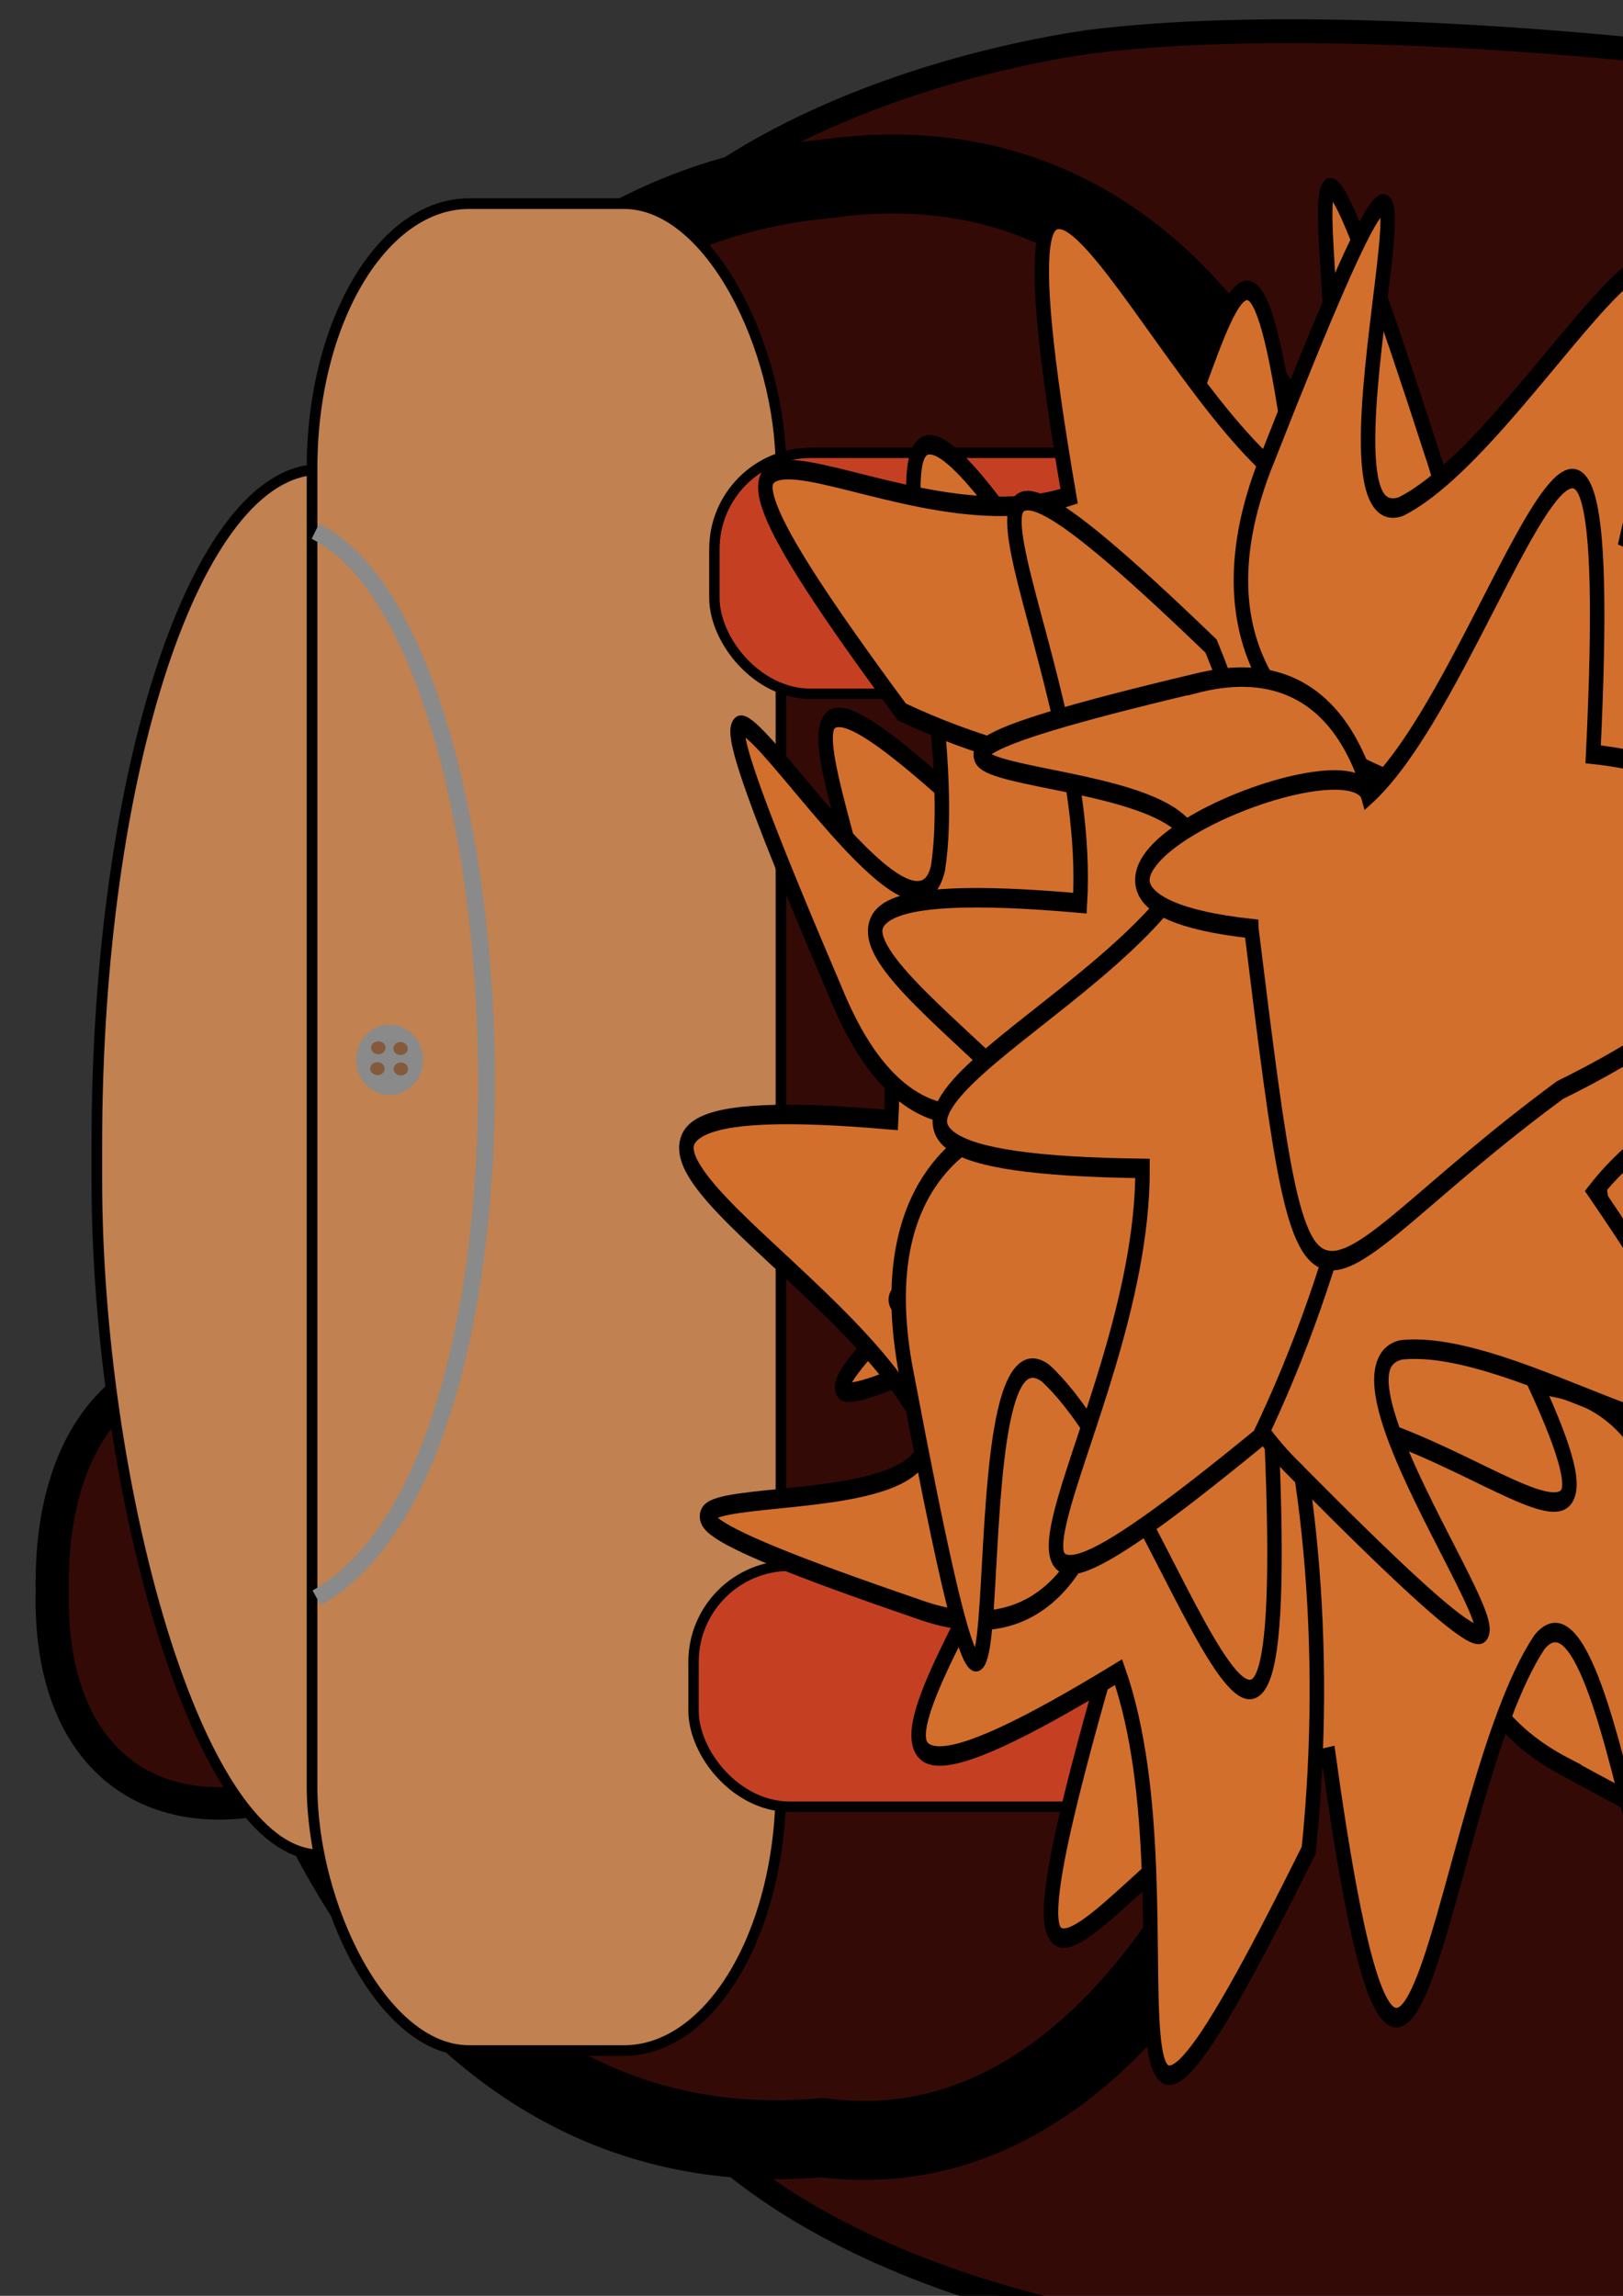 <?xml version="1.0" encoding="UTF-8" standalone="no"?>
<!-- Created with Inkscape (http://www.inkscape.org/) -->

<svg
   xmlns:dc="http://purl.org/dc/elements/1.1/"
   xmlns:cc="http://creativecommons.org/ns#"
   xmlns:rdf="http://www.w3.org/1999/02/22-rdf-syntax-ns#"
   xmlns:svg="http://www.w3.org/2000/svg"
   xmlns="http://www.w3.org/2000/svg"
   xmlns:xlink="http://www.w3.org/1999/xlink"
   xmlns:sodipodi="http://sodipodi.sourceforge.net/DTD/sodipodi-0.dtd"
   xmlns:inkscape="http://www.inkscape.org/namespaces/inkscape"
   width="210mm"
   height="297mm"
   viewBox="0 0 210 297"
   version="1.1"
   id="svg8"
   inkscape:version="0.92.3 (2405546, 2018-03-11)"
   sodipodi:docname="pg_grunt_art_v7.svg"
   inkscape:export-filename="C:\Users\yunau\Desktop\School Work Fall 2018\VectorArtPieces\project wrok\foundation images\grunt right.png"
   inkscape:export-xdpi="10.778454"
   inkscape:export-ydpi="10.778454">
  <rect x="0" y="0" width="210" height="297" fill="#333333" stroke="none"/>
  <defs
     id="defs2">
    <radialGradient
       inkscape:collect="always"
       xlink:href="#linearGradient914"
       id="radialGradient1141"
       cx="74.777"
       cy="294.867"
       fx="74.777"
       fy="294.867"
       r="11.422"
       gradientTransform="matrix(-1.649,-0.128,0.023,-0.296,176.563,397.156)"
       gradientUnits="userSpaceOnUse" />
    <linearGradient
       inkscape:collect="always"
       id="linearGradient914">
      <stop
         style="stop-color:#ffffff;stop-opacity:1;"
         offset="0"
         id="stop910" />
      <stop
         style="stop-color:#000000;stop-opacity:0"
         offset="1"
         id="stop912" />
    </linearGradient>
    <linearGradient
       inkscape:collect="always"
       xlink:href="#linearGradient914"
       id="linearGradient916"
       gradientUnits="userSpaceOnUse"
       gradientTransform="matrix(1.294,-1.044283e-8,0,1.134,-52.443,-596.157)"
       x1="23.026"
       y1="276.227"
       x2="21.314"
       y2="275.803" />
    <radialGradient
       inkscape:collect="always"
       xlink:href="#linearGradient936"
       id="radialGradient994"
       gradientUnits="userSpaceOnUse"
       gradientTransform="matrix(-1.833,-0.293,0.212,-1.393,-63.126,665.25)"
       cx="-5.431"
       cy="278.85"
       fx="-5.431"
       fy="278.85"
       r="1.328" />
    <linearGradient
       inkscape:collect="always"
       id="linearGradient936">
      <stop
         style="stop-color:#ffffff;stop-opacity:1;"
         offset="0"
         id="stop932" />
      <stop
         style="stop-color:#ffffff;stop-opacity:0;"
         offset="1"
         id="stop934" />
    </linearGradient>
    <radialGradient
       inkscape:collect="always"
       xlink:href="#linearGradient936"
       id="radialGradient938-2"
       cx="-5.431"
       cy="278.85"
       fx="-5.431"
       fy="278.85"
       r="1.328"
       gradientTransform="matrix(-1.833,0.293,0.212,1.393,-54.266,-103.177)"
       gradientUnits="userSpaceOnUse" />
    <linearGradient
       inkscape:collect="always"
       xlink:href="#linearGradient914"
       id="linearGradient1899"
       gradientUnits="userSpaceOnUse"
       gradientTransform="matrix(1.294,-1.044283e-8,0,1.134,18.319,-38.964)"
       x1="23.026"
       y1="276.227"
       x2="21.314"
       y2="275.803" />
  </defs>
  <sodipodi:namedview
     id="base"
     pagecolor="#ffffff"
     bordercolor="#666666"
     borderopacity="1.0"
     inkscape:pageopacity="0.0"
     inkscape:pageshadow="2"
     inkscape:zoom="0.35"
     inkscape:cx="778.92983"
     inkscape:cy="362.15227"
     inkscape:document-units="mm"
     inkscape:current-layer="g1946"
     showgrid="false"
     inkscape:window-width="1600"
     inkscape:window-height="877"
     inkscape:window-x="-8"
     inkscape:window-y="-8"
     inkscape:window-maximized="1"
     showguides="false" />
  <g
     inkscape:groupmode="layer"
     id="layer3"
     inkscape:label="image reference"
     style="display:inline" />
  <g
     inkscape:groupmode="layer"
     id="layer12"
     inkscape:label="Feet"
     style="display:inline">
    <g
       style="display:inline"
       id="g6182-2"
       transform="matrix(16.223,0,0,-15.825,259.261,4801.732)"
       inkscape:export-filename="C:\Users\yunau\Desktop\School Work Fall 2018\VectorArtPieces\project wrok\foundation images\grunt left.png"
       inkscape:export-xdpi="10.778454"
       inkscape:export-ydpi="10.778454">
      <g
         id="g1931"
         transform="translate(-17.959,12.229)" />
      <g
         id="g1946"
         transform="matrix(1,0,0,-1,0,587.53)">
        <g
           id="g920"
           transform="matrix(1,0,0,-1,0,587.263)"
           inkscape:export-filename="C:\Users\yunau\Desktop\School Work Fall 2018\VectorArtPieces\project wrok\foundation images\grunt left.png"
           inkscape:export-xdpi="10.778454"
           inkscape:export-ydpi="10.778454">
          <path
             inkscape:export-ydpi="10.778454"
             inkscape:export-xdpi="10.778454"
             inkscape:export-filename="C:\Users\yunau\Desktop\School Work Fall 2018\VectorArtPieces\project wrok\foundation images\grunt right.png"
             transform="translate(-17.959,12.229)"
             sodipodi:nodetypes="sssss"
             inkscape:connector-curvature="0"
             id="path6158-1"
             d="m 8.799,278.045 c 0.269,1.508 -0.925,1.422 -2.813,1.607 -2.136,0.21 -3.815,-0.873 -3.576,-1.688 0.352,-1.198 1.67,-1.465 3.616,-1.326 1.985,0.142 2.62,0.552 2.772,1.406 z"
             style="display:inline;stroke-width:0.265" />
          <path
             inkscape:export-ydpi="10.778454"
             inkscape:export-xdpi="10.778454"
             inkscape:export-filename="C:\Users\yunau\Desktop\School Work Fall 2018\VectorArtPieces\project wrok\foundation images\grunt right.png"
             transform="matrix(0.989,0.148,-0.141,0.99,-17.959,12.229)"
             sodipodi:open="true"
             style="display:inline;opacity:0.6;fill:url(#linearGradient1899);fill-opacity:1;stroke-width:0.32"
             d="m 48,274.074 a 1.456,1.185 0 0 1 -1.48,1.157 1.456,1.185 0 0 1 -1.431,-1.198 1.456,1.185 0 0 1 1.464,-1.171 1.456,1.185 0 0 1 1.447,1.185"
             sodipodi:end="0"
             sodipodi:start="0.022795093"
             sodipodi:ry="1.1846629"
             sodipodi:rx="1.4555119"
             sodipodi:cy="274.04721"
             sodipodi:cx="46.545055"
             sodipodi:type="arc"
             id="path6160-5" />
          <path
             inkscape:export-ydpi="10.778454"
             inkscape:export-xdpi="10.778454"
             inkscape:export-filename="C:\Users\yunau\Desktop\School Work Fall 2018\VectorArtPieces\project wrok\foundation images\grunt right.png"
             transform="translate(-17.959,12.229)"
             sodipodi:nodetypes="cscsc"
             inkscape:connector-curvature="0"
             id="path6162-2"
             d="m 6.418,277.968 c -0.097,1.205 -0.26,1.464 -2.174,1.845 -1.173,0.233 -1.871,-0.539 -1.849,-1.883 -0.032,-1.368 0.781,-1.986 1.896,-1.653 1.835,0.548 2.21,0.519 2.118,1.888"
             style="display:inline;fill:#340a07;fill-opacity:1;stroke:#000000;stroke-width:0.265;stroke-opacity:1" />
          <path
             inkscape:export-ydpi="10.778454"
             inkscape:export-xdpi="10.778454"
             inkscape:export-filename="C:\Users\yunau\Desktop\School Work Fall 2018\VectorArtPieces\project wrok\foundation images\grunt right.png"
             transform="translate(-17.959,12.229)"
             sodipodi:nodetypes="cscsc"
             inkscape:connector-curvature="0"
             id="path6164-8"
             d="m 6.239,278.28 c -0.127,0.892 -0.366,1.004 -1.525,1.301 -0.697,0.179 -1.206,-0.834 -1.106,-1.645 0.1,-0.811 0.827,-1.633 1.47,-1.304 0.932,0.476 1.288,0.319 1.172,1.596"
             style="display:inline;opacity:0.2;fill:url(#radialGradient994);fill-opacity:1;stroke:none;stroke-width:0.265;stroke-opacity:1" />
          <g
             id="g1925"
             transform="translate(-16.095,12.96)">
            <path
               inkscape:export-ydpi="10.778454"
               inkscape:export-xdpi="10.778454"
               inkscape:export-filename="C:\Users\yunau\Desktop\School Work Fall 2018\VectorArtPieces\project wrok\foundation images\grunt right.png"
               sodipodi:nodetypes="sssss"
               inkscape:connector-curvature="0"
               id="path6158-1-1"
               d="m 17.659,284.029 c 0.269,-1.508 -0.925,-1.422 -2.813,-1.607 -2.136,-0.21 -3.815,0.873 -3.576,1.688 0.352,1.198 1.67,1.465 3.616,1.326 1.985,-0.142 2.62,-0.552 2.772,-1.406 z"
               style="stroke-width:0.265" />
            <path
               inkscape:export-ydpi="10.778454"
               inkscape:export-xdpi="10.778454"
               inkscape:export-filename="C:\Users\yunau\Desktop\School Work Fall 2018\VectorArtPieces\project wrok\foundation images\grunt right.png"
               transform="matrix(0.989,-0.148,-0.141,-0.99,0,0)"
               sodipodi:open="true"
               style="opacity:0.6;fill:url(#linearGradient916);fill-opacity:1;stroke-width:0.32"
               d="m -22.762,-283.118 a 1.456,1.185 0 0 1 -1.48,1.157 1.456,1.185 0 0 1 -1.431,-1.198 1.456,1.185 0 0 1 1.464,-1.171 1.456,1.185 0 0 1 1.447,1.185"
               sodipodi:end="0"
               sodipodi:start="0.022795093"
               sodipodi:ry="1.1846629"
               sodipodi:rx="1.4555119"
               sodipodi:cy="-283.14536"
               sodipodi:cx="-24.216883"
               sodipodi:type="arc"
               id="path6160-5-5" />
            <path
               inkscape:export-ydpi="10.778454"
               inkscape:export-xdpi="10.778454"
               inkscape:export-filename="C:\Users\yunau\Desktop\School Work Fall 2018\VectorArtPieces\project wrok\foundation images\grunt right.png"
               sodipodi:nodetypes="cscsc"
               inkscape:connector-curvature="0"
               id="path6162-2-9"
               d="m 15.278,284.106 c -0.097,-1.205 -0.26,-1.464 -2.174,-1.845 -1.173,-0.233 -1.871,0.539 -1.849,1.883 -0.032,1.368 0.781,1.986 1.896,1.653 1.835,-0.548 2.21,-0.519 2.118,-1.888"
               style="fill:#340a07;fill-opacity:1;stroke:#000000;stroke-width:0.265;stroke-opacity:1" />
            <path
               inkscape:export-ydpi="10.778454"
               inkscape:export-xdpi="10.778454"
               inkscape:export-filename="C:\Users\yunau\Desktop\School Work Fall 2018\VectorArtPieces\project wrok\foundation images\grunt right.png"
               sodipodi:nodetypes="cscsc"
               inkscape:connector-curvature="0"
               id="path6164-8-4"
               d="m 15.099,283.794 c -0.127,-0.892 -0.366,-1.004 -1.525,-1.301 -0.697,-0.179 -1.206,0.834 -1.106,1.645 0.1,0.811 0.827,1.633 1.47,1.304 0.932,-0.476 1.288,-0.319 1.172,-1.596"
               style="opacity:0.2;fill:url(#radialGradient938-2);fill-opacity:1;stroke:none;stroke-width:0.265;stroke-opacity:1" />
          </g>
        </g>
      </g>
    </g>
  </g>
  <g
     inkscape:groupmode="layer"
     id="layer8"
     inkscape:label="Right Hand">
    <g
       id="g1600"
       inkscape:export-filename="C:\Users\yunau\Desktop\School Work Fall 2018\VectorArtPieces\project wrok\foundation images\grunt left.png"
       inkscape:export-xdpi="10.778454"
       inkscape:export-ydpi="10.778454">
      <path
         sodipodi:nodetypes="ccccc"
         inkscape:connector-curvature="0"
         id="path4816"
         d="m 436.633,172.882 c 6.48,-7.13 15.485,-15.744 18.588,-20.048 5.591,-5.469 7.694,-9.37 14.364,-12.926 2.361,-1.56 7.954,-2.592 9.845,-3.214 3.482,1.562 8.482,9.288 8.748,14.792"
         style="fill:#987b67;fill-opacity:1;stroke:#000000;stroke-width:2.479px;stroke-linecap:butt;stroke-linejoin:miter;stroke-opacity:1" />
      <path
         sodipodi:nodetypes="ccc"
         inkscape:connector-curvature="0"
         id="path1116"
         d="m 457.598,193.475 c 6.934,3.757 36.631,-1.475 57.407,-15.013 11.807,-21.642 -3.397,-12.052 -9.459,-20.151"
         style="fill:#987b67;fill-opacity:1;stroke:#000000;stroke-width:1.286;stroke-linecap:butt;stroke-linejoin:miter;stroke-opacity:1" />
      <path
         sodipodi:nodetypes="cccccccc"
         inkscape:connector-curvature="0"
         id="path1150"
         d="m 460.338,159.823 c -3.673,2.568 -10.451,2.499 -9.712,6.523 2.183,5.576 5.09,9.018 10.483,14.648 3.639,8.419 0.961,13.793 10.931,8.21 9.364,-3.03 18.751,-4.378 25.608,-13.431 11.123,-12.493 10.903,-11.071 7.897,-17.464 -4.771,-3.472 -9.759,-4.519 -22.927,-7.291 -13.228,2.516 -13.147,2.267 -22.282,8.804 z"
         style="display:inline;fill:#987b67;fill-opacity:1;stroke-width:0.273" />
    </g>
  </g>
  <g
     inkscape:groupmode="layer"
     id="layer6"
     inkscape:label="Right forearm" />
  <g
     inkscape:groupmode="layer"
     id="layer5"
     inkscape:label="Right Arm" />
  <g
     inkscape:groupmode="layer"
     id="layer7"
     inkscape:label="Left Hand">
    <g
       transform="matrix(1,0,0,-1,-7.972,302.546)"
       id="g1600-0"
       inkscape:export-filename="C:\Users\yunau\Desktop\School Work Fall 2018\VectorArtPieces\project wrok\foundation images\grunt left.png"
       inkscape:export-xdpi="10.778454"
       inkscape:export-ydpi="10.778454">
      <path
         sodipodi:nodetypes="ccccc"
         inkscape:connector-curvature="0"
         id="path4816-7"
         d="m 436.633,172.882 c 6.48,-7.13 15.485,-15.744 18.588,-20.048 5.591,-5.469 7.694,-9.37 14.364,-12.926 2.361,-1.56 7.954,-2.592 9.845,-3.214 3.482,1.562 8.482,9.288 8.748,14.792"
         style="fill:#987b67;fill-opacity:1;stroke:#000000;stroke-width:2.479px;stroke-linecap:butt;stroke-linejoin:miter;stroke-opacity:1" />
      <path
         sodipodi:nodetypes="ccc"
         inkscape:connector-curvature="0"
         id="path1116-6"
         d="m 457.598,193.475 c 16.313,-8.279 36.631,-1.475 57.407,-15.013 11.807,-21.642 -3.397,-12.052 -9.459,-20.151"
         style="fill:#987b67;fill-opacity:1;stroke:#000000;stroke-width:1.286;stroke-linecap:butt;stroke-linejoin:miter;stroke-opacity:1" />
      <path
         sodipodi:nodetypes="cccccccc"
         inkscape:connector-curvature="0"
         id="path1150-5"
         d="m 460.338,159.823 c -3.673,2.568 -10.451,2.499 -9.712,6.523 2.183,5.576 5.09,9.018 10.483,14.648 3.639,8.419 2.431,6.309 12.802,5.671 9.364,-3.03 16.88,-1.839 23.738,-10.892 11.123,-12.493 10.903,-11.071 7.897,-17.464 -4.771,-3.472 -9.759,-4.519 -22.927,-7.291 -13.228,2.516 -13.147,2.267 -22.282,8.804 z"
         style="display:inline;fill:#987b67;fill-opacity:1;stroke-width:0.273" />
    </g>
  </g>
  <g
     inkscape:groupmode="layer"
     id="layer4"
     inkscape:label="Left forearm">
    <path
       sodipodi:nodetypes="cccccc"
       inkscape:connector-curvature="0"
       id="path1307-3-6-0-0"
       d="m 296.371,25.875 c 65.087,4.409 100.609,31.515 100.609,31.515 38.665,17.423 73.496,41.951 74.167,47.896 -6.638,15.552 -23.898,44.427 -39.631,42.288 -5.847,0.358 -65.268,-30.23 -72.305,-33.395 -7.276,-2.003 -56.369,-10.168 -74.822,-34.299"
       style="display:inline;fill:#340a07;fill-opacity:1;stroke:#000000;stroke-width:3.084px;stroke-linecap:butt;stroke-linejoin:miter;stroke-opacity:1"
       inkscape:export-filename="C:\Users\yunau\Desktop\School Work Fall 2018\VectorArtPieces\project wrok\foundation images\grunt left.png"
       inkscape:export-xdpi="10.778454"
       inkscape:export-ydpi="10.778454" />
  </g>
  <g
     inkscape:groupmode="layer"
     id="layer2"
     inkscape:label="Left Arm"
     style="display:inline">
    <path
       sodipodi:nodetypes="ccccsc"
       inkscape:connector-curvature="0"
       id="path1307-3-6"
       d="M 69.436,54.663 C 76.792,20.852 119.554,8.542 140.786,5.425 183.198,0.016 273.685,11.039 313.774,27.512 c 2.984,19.828 -14.306,63.061 -17.795,64.074 -14.4,0.625 -29.483,-4.9 -58.308,-5.023 -28.826,-0.123 -62.747,-7.547 -77.762,2.851"
       style="display:inline;fill:#340a07;fill-opacity:1;stroke:#000000;stroke-width:3.084px;stroke-linecap:butt;stroke-linejoin:miter;stroke-opacity:1"
       inkscape:export-filename="C:\Users\yunau\Desktop\School Work Fall 2018\VectorArtPieces\project wrok\foundation images\grunt left.png"
       inkscape:export-xdpi="10.778454"
       inkscape:export-ydpi="10.778454" />
    <path
       sodipodi:nodetypes="cccccc"
       inkscape:connector-curvature="0"
       id="path1307-3-6-0-0-2"
       d="m 303.613,280.713 c 65.087,-4.409 100.609,-31.515 100.609,-31.515 38.665,-17.423 74.252,-40.061 74.923,-46.006 -6.638,-15.552 -28.226,-42.592 -42.941,-42.933 -5.847,-0.358 -62.714,28.986 -69.751,32.15 -7.276,2.003 -56.369,10.168 -74.822,34.299"
       style="display:inline;fill:#340a07;fill-opacity:1;stroke:#000000;stroke-width:3.084px;stroke-linecap:butt;stroke-linejoin:miter;stroke-opacity:1"
       inkscape:export-filename="C:\Users\yunau\Desktop\School Work Fall 2018\VectorArtPieces\project wrok\foundation images\grunt left.png"
       inkscape:export-xdpi="10.778454"
       inkscape:export-ydpi="10.778454" />
    <path
       sodipodi:nodetypes="ccccsc"
       inkscape:connector-curvature="0"
       id="path1307-3-6-7"
       d="m 76.678,251.925 c 7.356,33.81 50.118,46.121 71.35,49.237 42.412,5.409 132.899,-5.614 172.988,-22.087 2.984,-19.828 -14.306,-63.061 -17.795,-64.074 -14.4,-0.625 -29.483,4.9 -58.308,5.023 -28.826,0.123 -62.747,7.547 -77.762,-2.851"
       style="display:inline;fill:#340a07;fill-opacity:1;stroke:#000000;stroke-width:3.084px;stroke-linecap:butt;stroke-linejoin:miter;stroke-opacity:1"
       inkscape:export-filename="C:\Users\yunau\Desktop\School Work Fall 2018\VectorArtPieces\project wrok\foundation images\grunt left.png"
       inkscape:export-xdpi="10.778454"
       inkscape:export-ydpi="10.778454" />
  </g>
  <g
     inkscape:label="Body"
     inkscape:groupmode="layer"
     id="layer1"
     style="display:inline">
    <path
       sodipodi:nodetypes="ccc"
       inkscape:connector-curvature="0"
       id="path1307-3"
       d="M 106.814,23.144 C 217.347,7.434 195.92,288.377 106.36,276.538 -2.081,286.167 -1.332,33.249 106.814,23.144 Z"
       style="display:inline;fill:#340a07;fill-opacity:1;stroke:#000000;stroke-width:10.219;stroke-linecap:butt;stroke-linejoin:miter;stroke-miterlimit:4;stroke-dasharray:none;stroke-opacity:1"
       inkscape:export-filename="C:\Users\yunau\Desktop\School Work Fall 2018\VectorArtPieces\project wrok\foundation images\grunt left.png"
       inkscape:export-xdpi="10.778454"
       inkscape:export-ydpi="10.778454" />
  </g>
  <g
     inkscape:groupmode="layer"
     id="layer9"
     inkscape:label="Gun">
    <g
       style="display:inline"
       id="g1232"
       transform="matrix(5.933,0,0,7.781,202.335,-2186.314)"
       inkscape:export-filename="C:\Users\yunau\Desktop\School Work Fall 2018\VectorArtPieces\project wrok\foundation images\grunt left.png"
       inkscape:export-xdpi="10.778454"
       inkscape:export-ydpi="10.778454">
      <rect
         rx="2.175"
         ry="0.421"
         y="297.896"
         x="45.784"
         height="4.63"
         width="22.684"
         id="rect1118"
         style="opacity:1;fill:#000000;fill-opacity:1;stroke:#000000;stroke-width:0.159;stroke-miterlimit:4;stroke-dasharray:none;stroke-opacity:1" />
      <rect
         rx="2.175"
         ry="0.421"
         y="297.896"
         x="45.737"
         height="4.63"
         width="22.684"
         id="rect1118-8"
         style="display:inline;opacity:0.51;fill:url(#radialGradient1141);fill-opacity:1;stroke:#000000;stroke-width:0;stroke-miterlimit:4;stroke-dasharray:none;stroke-opacity:1" />
      <path
         d="m 49.482,302.299 a 8.244,0.187 0 0 1 4.129,-0.247 8.244,0.187 0 0 1 10.903,0.094 8.244,0.187 0 0 1 -4.126,0.247 8.244,0.187 0 0 1 -10.904,-0.094 l 7.515,-0.077 z"
         sodipodi:end="2.7177918"
         sodipodi:start="2.7182852"
         sodipodi:ry="0.18705496"
         sodipodi:rx="8.2438345"
         sodipodi:cy="302.22241"
         sodipodi:cx="56.997738"
         sodipodi:type="arc"
         id="path1151"
         style="opacity:0.51;fill:#f9f9f9;fill-opacity:1;stroke:#000000;stroke-width:0;stroke-miterlimit:4;stroke-dasharray:none;stroke-opacity:1" />
      <path
         d="m 49.493,298.324 a 8.244,0.187 0 0 1 4.129,-0.247 8.244,0.187 0 0 1 10.903,0.094 8.244,0.187 0 0 1 -4.126,0.247 8.244,0.187 0 0 1 -10.904,-0.094 l 7.515,-0.077 z"
         sodipodi:end="2.7177918"
         sodipodi:start="2.7182852"
         sodipodi:ry="0.18705496"
         sodipodi:rx="8.2438345"
         sodipodi:cy="298.2468"
         sodipodi:cx="57.00943"
         sodipodi:type="arc"
         id="path1151-3"
         style="display:inline;opacity:0.51;fill:#f9f9f9;fill-opacity:1;stroke:#000000;stroke-width:0;stroke-miterlimit:4;stroke-dasharray:none;stroke-opacity:1" />
      <rect
         y="298.948"
         x="46.626"
         height="0.421"
         width="2.432"
         id="rect1193"
         style="opacity:0.51;fill:#949494;fill-opacity:1;stroke:#000000;stroke-width:0;stroke-miterlimit:4;stroke-dasharray:none;stroke-opacity:1" />
      <rect
         y="300.96"
         x="46.649"
         height="0.421"
         width="2.432"
         id="rect1193-4"
         style="display:inline;opacity:0.51;fill:#949494;fill-opacity:1;stroke:#000000;stroke-width:0;stroke-miterlimit:4;stroke-dasharray:none;stroke-opacity:1" />
      <rect
         y="299.837"
         x="65.639"
         height="0.421"
         width="2.432"
         id="rect1193-5"
         style="display:inline;opacity:0.51;fill:#949494;fill-opacity:1;stroke:#000000;stroke-width:0;stroke-miterlimit:4;stroke-dasharray:none;stroke-opacity:1" />
    </g>
  </g>
  <g
     inkscape:groupmode="layer"
     id="layer10"
     inkscape:label="BackPack">
    <rect
       style="display:inline;fill:#c18150;fill-opacity:1;stroke:#000000;stroke-width:1.378;stroke-opacity:1"
       id="rect1212-1"
       width="57.646"
       height="179.211"
       x="12.528"
       y="60.74"
       ry="87.338"
       rx="28.823"
       inkscape:export-filename="C:\Users\yunau\Desktop\School Work Fall 2018\VectorArtPieces\project wrok\foundation images\grunt left.png"
       inkscape:export-xdpi="10.778454"
       inkscape:export-ydpi="10.778454" />
    <rect
       style="display:inline;fill:#c18150;fill-opacity:1;stroke:#000000;stroke-width:1.378;stroke-opacity:1"
       id="rect1212-2"
       width="60.67"
       height="238.931"
       x="40.377"
       y="26.344"
       ry="34.218"
       rx="20.317"
       inkscape:export-filename="C:\Users\yunau\Desktop\School Work Fall 2018\VectorArtPieces\project wrok\foundation images\grunt left.png"
       inkscape:export-xdpi="10.778454"
       inkscape:export-ydpi="10.778454" />
    <rect
       y="58.584"
       x="92.435"
       height="31.172"
       width="73.127"
       id="rect1251-88"
       style="display:inline;fill:#c54023;fill-opacity:1;stroke:#000000;stroke-width:1.344;stroke-opacity:1"
       ry="12.448"
       inkscape:export-filename="C:\Users\yunau\Desktop\School Work Fall 2018\VectorArtPieces\project wrok\foundation images\grunt left.png"
       inkscape:export-xdpi="10.778454"
       inkscape:export-ydpi="10.778454" />
    <path
       style="display:inline;fill:none;stroke:#8a8a8a;stroke-width:2.17;stroke-linecap:butt;stroke-linejoin:miter;stroke-miterlimit:4;stroke-dasharray:none;stroke-opacity:1"
       d="M 40.971,206.704 C 72.81,188.889 67.704,82.064 40.807,68.729"
       id="path5012-5-7-0"
       inkscape:connector-curvature="0"
       sodipodi:nodetypes="cc"
       inkscape:export-filename="C:\Users\yunau\Desktop\School Work Fall 2018\VectorArtPieces\project wrok\foundation images\grunt left.png"
       inkscape:export-xdpi="10.778454"
       inkscape:export-ydpi="10.778454" />
    <path
       style="display:inline;opacity:1;fill:#898989;fill-opacity:1;stroke:#8a8a8a;stroke-width:1.855;stroke-miterlimit:4;stroke-dasharray:none;stroke-opacity:1"
       id="path926-3"
       sodipodi:type="arc"
       sodipodi:cx="50.413044"
       sodipodi:cy="137.10313"
       sodipodi:rx="3.4084768"
       sodipodi:ry="3.6089754"
       sodipodi:start="6.2680656"
       sodipodi:end="6.2673377"
       sodipodi:open="true"
       d="m 53.821,137.049 a 3.408,3.609 0 0 1 -3.356,3.663 3.408,3.609 0 0 1 -3.46,-3.553 3.408,3.609 0 0 1 3.355,-3.664 3.408,3.609 0 0 1 3.461,3.551"
       inkscape:export-filename="C:\Users\yunau\Desktop\School Work Fall 2018\VectorArtPieces\project wrok\foundation images\grunt left.png"
       inkscape:export-xdpi="10.778454"
       inkscape:export-ydpi="10.778454" />
    <path
       style="display:inline;opacity:1;fill:#813600;fill-opacity:0.566;stroke:#8a8a8a;stroke-width:0;stroke-miterlimit:4;stroke-dasharray:none;stroke-opacity:1"
       id="path928-4"
       sodipodi:type="arc"
       sodipodi:cx="48.948441"
       sodipodi:cy="135.54599"
       sodipodi:rx="0.93358046"
       sodipodi:ry="0.83633274"
       sodipodi:start="6.2680708"
       sodipodi:end="6.2673377"
       sodipodi:open="true"
       d="m 49.882,135.533 a 0.934,0.836 0 0 1 -0.919,0.849 0.934,0.836 0 0 1 -0.948,-0.823 0.934,0.836 0 0 1 0.919,-0.849 0.934,0.836 0 0 1 0.948,0.823"
       inkscape:export-filename="C:\Users\yunau\Desktop\School Work Fall 2018\VectorArtPieces\project wrok\foundation images\grunt left.png"
       inkscape:export-xdpi="10.778454"
       inkscape:export-ydpi="10.778454" />
    <path
       style="display:inline;opacity:1;fill:#813600;fill-opacity:0.566;stroke:#8a8a8a;stroke-width:0;stroke-miterlimit:4;stroke-dasharray:none;stroke-opacity:1"
       id="path928-7-8"
       sodipodi:type="arc"
       sodipodi:cx="51.826988"
       sodipodi:cy="135.64325"
       sodipodi:rx="0.93358046"
       sodipodi:ry="0.83633274"
       sodipodi:start="6.2680708"
       sodipodi:end="6.2673377"
       sodipodi:open="true"
       d="m 52.76,135.631 a 0.934,0.836 0 0 1 -0.919,0.849 0.934,0.836 0 0 1 -0.948,-0.823 0.934,0.836 0 0 1 0.919,-0.849 0.934,0.836 0 0 1 0.948,0.823"
       inkscape:export-filename="C:\Users\yunau\Desktop\School Work Fall 2018\VectorArtPieces\project wrok\foundation images\grunt left.png"
       inkscape:export-xdpi="10.778454"
       inkscape:export-ydpi="10.778454" />
    <path
       style="display:inline;opacity:1;fill:#813600;fill-opacity:0.566;stroke:#8a8a8a;stroke-width:0;stroke-miterlimit:4;stroke-dasharray:none;stroke-opacity:1"
       id="path928-2-4"
       sodipodi:type="arc"
       sodipodi:cx="48.831753"
       sodipodi:cy="138.24954"
       sodipodi:rx="0.93358046"
       sodipodi:ry="0.83633274"
       sodipodi:start="6.2680708"
       sodipodi:end="6.2673377"
       sodipodi:open="true"
       d="m 49.765,138.237 a 0.934,0.836 0 0 1 -0.919,0.849 0.934,0.836 0 0 1 -0.948,-0.823 0.934,0.836 0 0 1 0.919,-0.849 0.934,0.836 0 0 1 0.948,0.823"
       inkscape:export-filename="C:\Users\yunau\Desktop\School Work Fall 2018\VectorArtPieces\project wrok\foundation images\grunt left.png"
       inkscape:export-xdpi="10.778454"
       inkscape:export-ydpi="10.778454" />
    <path
       style="display:inline;opacity:1;fill:#813600;fill-opacity:0.566;stroke:#8a8a8a;stroke-width:0;stroke-miterlimit:4;stroke-dasharray:none;stroke-opacity:1"
       id="path928-73-8"
       sodipodi:type="arc"
       sodipodi:cx="51.865868"
       sodipodi:cy="138.2883"
       sodipodi:rx="0.93358046"
       sodipodi:ry="0.83633274"
       sodipodi:start="6.2680708"
       sodipodi:end="6.2673377"
       sodipodi:open="true"
       d="m 52.799,138.276 a 0.934,0.836 0 0 1 -0.919,0.849 0.934,0.836 0 0 1 -0.948,-0.823 0.934,0.836 0 0 1 0.919,-0.849 0.934,0.836 0 0 1 0.948,0.823"
       inkscape:export-filename="C:\Users\yunau\Desktop\School Work Fall 2018\VectorArtPieces\project wrok\foundation images\grunt left.png"
       inkscape:export-xdpi="10.778454"
       inkscape:export-ydpi="10.778454" />
    <rect
       y="202.554"
       x="89.736"
       height="31.172"
       width="73.127"
       id="rect1251-8-1"
       style="display:inline;fill:#c54023;fill-opacity:1;stroke:#000000;stroke-width:1.344;stroke-opacity:1"
       ry="12.448"
       inkscape:export-filename="C:\Users\yunau\Desktop\School Work Fall 2018\VectorArtPieces\project wrok\foundation images\grunt left.png"
       inkscape:export-xdpi="10.778454"
       inkscape:export-ydpi="10.778454" />
  </g>
  <g
     inkscape:groupmode="layer"
     id="layer11"
     inkscape:label="Head"
     style="display:inline">
    <g
       style="display:inline"
       id="g1093"
       transform="matrix(9.755,0,0,13.133,-239.324,17.183)"
       inkscape:export-filename="C:\Users\yunau\Desktop\School Work Fall 2018\VectorArtPieces\project wrok\foundation images\grunt left.png"
       inkscape:export-xdpi="10.778454"
       inkscape:export-ydpi="10.778454">
      <path
         style="display:inline;fill:#d36f2c;fill-opacity:1;stroke:#000000;stroke-width:0.192px;stroke-linecap:butt;stroke-linejoin:miter;stroke-opacity:1"
         d="m 45.31,16.102 c 6.341,2.578 -0.321,-0.873 1.035,-1.509 1.902,-0.676 6.962,0.955 2.094,-2.165 1.357,-2.188 5.929,-2.988 0.101,-3.07 -3.633,1.691 -6.507,5.482 -3.23,6.744 z"
         id="path1307-0"
         inkscape:connector-curvature="0"
         sodipodi:nodetypes="ccccc" />
      <path
         style="display:inline;fill:#d36f2c;fill-opacity:1;stroke:#000000;stroke-width:0.192px;stroke-linecap:butt;stroke-linejoin:miter;stroke-opacity:1"
         d="m 48.111,12.022 c 6.797,-0.805 -0.703,-0.61 0.177,-1.821 1.339,-1.51 6.557,-2.526 0.788,-2.907 0.131,-2.571 3.748,-5.479 -1.394,-2.737 -2.365,3.235 -3.051,7.943 0.429,7.466 z"
         id="path1307-0-0"
         inkscape:connector-curvature="0"
         sodipodi:nodetypes="ccccc" />
      <path
         style="display:inline;fill:#d36f2c;fill-opacity:1;stroke:#000000;stroke-width:0.192px;stroke-linecap:butt;stroke-linejoin:miter;stroke-opacity:1"
         d="m 46.738,14.478 c 0.007,6.845 -0.689,-0.625 -1.788,0.392 -1.34,1.508 -1.73,6.811 -2.793,1.128 -2.537,0.435 -4.996,4.372 -2.883,-1.059 2.932,-2.732 7.525,-3.972 7.464,-0.46 z"
         id="path1307-0-2"
         inkscape:connector-curvature="0"
         sodipodi:nodetypes="ccccc" />
      <path
         style="display:inline;fill:#d36f2c;fill-opacity:1;stroke:#000000;stroke-width:0.192px;stroke-linecap:butt;stroke-linejoin:miter;stroke-opacity:1"
         d="m 37.986,10.54 c -5.61,3.921 0.907,0.205 0.705,1.689 -0.466,1.963 -4.586,5.324 0.679,2.934 1.099,2.328 -0.715,6.6 2.522,1.754 0.555,-3.969 -1.064,-8.442 -3.905,-6.377 z"
         id="path1307-0-6"
         inkscape:connector-curvature="0"
         sodipodi:nodetypes="ccccc" />
      <path
         style="display:inline;fill:#d36f2c;fill-opacity:1;stroke:#000000;stroke-width:0.192px;stroke-linecap:butt;stroke-linejoin:miter;stroke-opacity:1"
         d="m 36.692,14.537 c -6.633,-1.687 0.776,-0.513 0.063,-1.829 -1.13,-1.672 -6.17,-3.362 -0.401,-2.985 0.206,-2.566 -2.999,-5.923 1.74,-2.531 1.921,3.517 1.985,8.274 -1.402,7.345 z"
         id="path1307-0-1"
         inkscape:connector-curvature="0"
         sodipodi:nodetypes="ccccc" />
      <path
         style="display:inline;fill:#d36f2c;fill-opacity:1;stroke:#000000;stroke-width:0.192px;stroke-linecap:butt;stroke-linejoin:miter;stroke-opacity:1"
         d="M 35.62,8.473 C 32.205,2.541 36.529,8.672 36.975,7.243 37.387,5.267 35.084,0.475 38.836,4.874 40.819,3.233 40.99,-1.406 41.863,4.357 40.682,8.186 37.316,11.548 35.62,8.473 Z"
         id="path1307-0-1-1"
         inkscape:connector-curvature="0"
         sodipodi:nodetypes="ccccc" />
      <path
         style="display:inline;fill:#d36f2c;fill-opacity:1;stroke:#000000;stroke-width:0.192px;stroke-linecap:butt;stroke-linejoin:miter;stroke-opacity:1"
         d="M 43.52,3.139 C 40.786,-3.137 43.139,3.987 41.725,3.495 39.893,2.649 37.413,-2.053 38.714,3.58 36.215,4.196 32.386,1.573 36.496,5.705 40.276,7.034 44.982,6.332 43.52,3.139 Z"
         id="path1307-0-1-8"
         inkscape:connector-curvature="0"
         sodipodi:nodetypes="ccccc" />
      <path
         style="display:inline;fill:#d36f2c;fill-opacity:1;stroke:#000000;stroke-width:0.192px;stroke-linecap:butt;stroke-linejoin:miter;stroke-opacity:1"
         d="m 41.354,3.19 c 3.2,-6.051 0.316,0.875 1.763,0.491 1.891,-0.705 4.719,-5.207 2.996,0.312 2.445,0.804 6.462,-1.522 2.051,2.287 -3.87,1.04 -8.509,-0.016 -6.81,-3.09 z"
         id="path1307-0-1-2"
         inkscape:connector-curvature="0"
         sodipodi:nodetypes="ccccc" />
      <path
         style="display:inline;fill:#d36f2c;fill-opacity:1;stroke:#000000;stroke-width:0.192px;stroke-linecap:butt;stroke-linejoin:miter;stroke-opacity:1"
         d="m 39.196,12.402 c -6.633,-1.687 0.776,-0.513 0.063,-1.829 C 38.13,8.901 33.089,7.211 38.858,7.588 39.064,5.022 35.859,1.665 40.598,5.057 42.519,8.574 42.583,13.331 39.196,12.402 Z"
         id="path1307-0-1-22"
         inkscape:connector-curvature="0"
         sodipodi:nodetypes="ccccc" />
      <path
         style="display:inline;fill:#d36f2c;fill-opacity:1;stroke:#000000;stroke-width:0.192px;stroke-linecap:butt;stroke-linejoin:miter;stroke-opacity:1"
         d="m 36.571,12.28 c 1.687,6.633 0.513,-0.776 1.829,-0.063 1.672,1.13 3.362,6.17 2.985,0.401 2.566,-0.206 5.923,2.999 2.531,-1.74 -3.517,-1.921 -8.274,-1.985 -7.345,1.402 z"
         id="path1307-0-1-19"
         inkscape:connector-curvature="0"
         sodipodi:nodetypes="ccccc" />
      <path
         style="display:inline;fill:#d36f2c;fill-opacity:1;stroke:#000000;stroke-width:0.192px;stroke-linecap:butt;stroke-linejoin:miter;stroke-opacity:1"
         d="m 41.729,13.186 c 5.476,4.106 -0.088,-0.926 1.385,-1.197 2.011,-0.17 6.49,2.695 2.576,-1.561 1.869,-1.771 6.494,-1.381 0.879,-2.943 -3.944,0.711 -7.688,3.646 -4.84,5.7 z"
         id="path1307-0-1-88"
         inkscape:connector-curvature="0"
         sodipodi:nodetypes="ccccc" />
      <path
         style="display:inline;fill:#d36f2c;fill-opacity:1;stroke:#000000;stroke-width:0.192px;stroke-linecap:butt;stroke-linejoin:miter;stroke-opacity:1"
         d="m 40.383,5.425 c -6.74,1.19 0.736,0.569 -0.073,1.829 -1.251,1.584 -6.403,2.894 -0.622,2.947 0.015,2.574 -3.431,5.684 1.547,2.654 2.177,-3.364 2.594,-8.103 -0.852,-7.429 z"
         id="path1307-0-1-3"
         inkscape:connector-curvature="0"
         sodipodi:nodetypes="ccccc" />
      <path
         style="display:inline;fill:#d36f2c;fill-opacity:1;stroke:#000000;stroke-width:0.192px;stroke-linecap:butt;stroke-linejoin:miter;stroke-opacity:1"
         d="M 41.131,7.839 C 37.229,7.52 42.439,5.879 42.68,6.523 c 1.672,-1.13 3.362,-6.17 2.985,-0.401 2.566,0.206 4.005,1.678 -0.439,3.307 -3.517,1.921 -3.316,3.084 -4.095,-1.589 z"
         id="path1307-0-1-24"
         inkscape:connector-curvature="0"
         sodipodi:nodetypes="ccccc" />
    </g>
  </g>
</svg>
